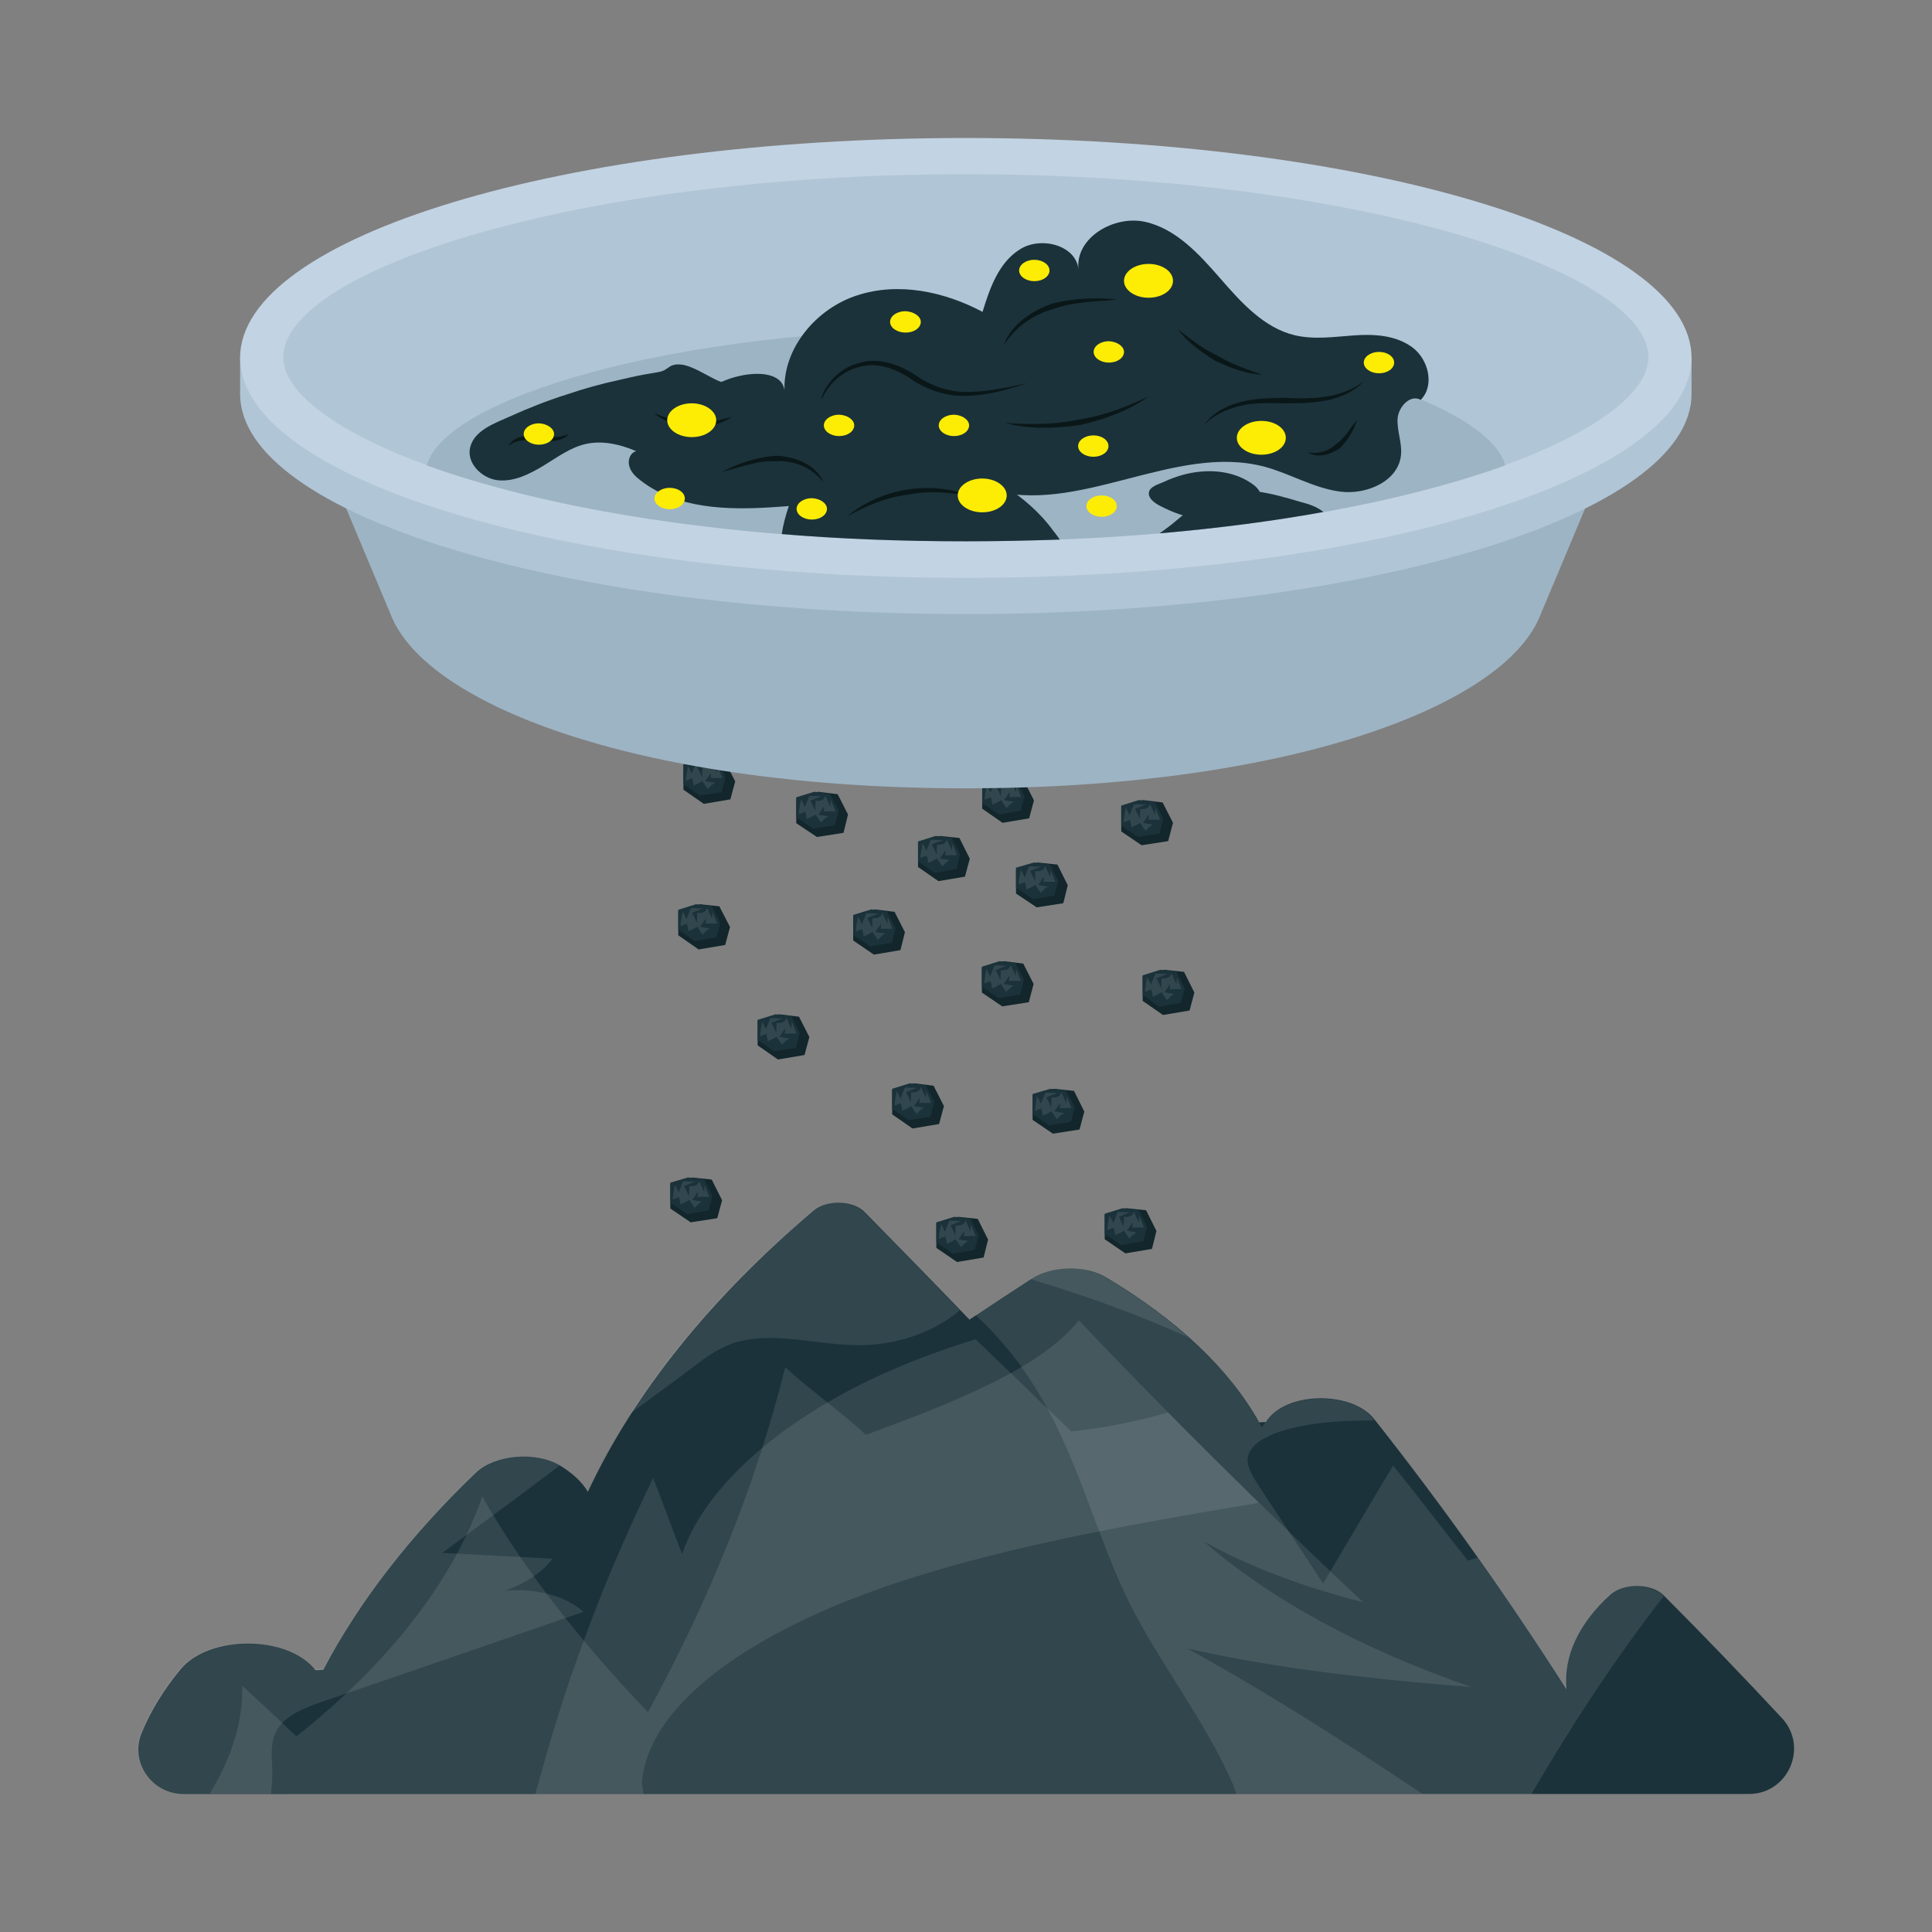 <svg id="Layer_1" enable-background="new 0 0 56 56" height="512" viewBox="0 0 56 56" width="512" xmlns="http://www.w3.org/2000/svg"><rect x="0" y="0" width="56" height="56" fill="#808080" stroke="none"/><g><g><path d="m29.06 23.85.77-.13.14-.52-.3-.59-.57-.07-.63.19v.71z" fill="#12262b"/><path d="m28.96 23.61.62-.11.12-.42-.25-.49-.46-.05-.52.16v.58z" fill="#1b323a"/><path d="m28.6 22.75c.04.07.08.15.11.22.04-.11.09-.21.13-.32.12 0 .23.01.35.01-.11.04-.22.09-.32.13.05.09.1.19.14.29 0-.1.01-.19.01-.29.06 0 .12.01.18-.02s.1-.08.1-.14c.05.11.1.22.15.33 0-.07.01-.13.01-.2.05.11.09.23.14.34-.12 0-.23 0-.35 0 .02-.04.02-.09.01-.14-.05.08-.1.16-.16.23.1.02.2.04.29.05-.08.04-.15.11-.21.18-.06-.07-.11-.15-.16-.23-.08.05-.17.1-.26.13 0-.07-.02-.14-.04-.21-.06.02-.12.04-.18.07 0-.13.04-.28.06-.43z" fill="#fff" opacity=".1"/></g><g><path d="m30.05 26.3.77-.12.13-.52-.3-.6-.57-.06-.63.19v.71z" fill="#12262b"/><path d="m29.94 26.06.62-.1.12-.42-.25-.49-.46-.05-.52.15v.58z" fill="#1b323a"/><path d="m29.59 25.21c.04.07.08.15.11.22.04-.11.09-.21.13-.32.12 0 .23.01.35.01-.11.04-.22.09-.32.13.05.09.1.19.14.29 0-.1.01-.19.01-.29.06 0 .12.01.18-.02s.1-.08.1-.14c.05.11.1.22.15.33 0-.07.01-.13.01-.2.05.11.09.23.14.34-.12 0-.23 0-.35 0 .02-.04.02-.09.01-.14-.05.08-.1.16-.16.23.1.02.2.04.29.05-.08.04-.15.11-.21.18-.06-.07-.11-.15-.16-.23-.08.05-.17.1-.26.13 0-.07-.02-.14-.04-.21-.06.02-.12.04-.18.07-.01-.13.03-.28.06-.43z" fill="#fff" opacity=".1"/></g><g><path d="m25.33 27.67.77-.13.13-.52-.3-.59-.57-.07-.63.2v.7z" fill="#12262b"/><path d="m25.22 27.43.63-.1.11-.43-.25-.48-.46-.06-.52.16v.58z" fill="#1b323a"/><path d="m24.87 26.57c.04.07.08.15.11.22.04-.11.09-.21.13-.32.12 0 .23.01.35.01-.11.04-.22.09-.32.13.05.09.1.19.14.29 0-.1.01-.19.01-.29.06 0 .12.01.18-.02.06-.02.1-.08.1-.14l.15.33c0-.07.01-.13.01-.2.05.11.09.23.14.34-.12 0-.23 0-.35 0 .02-.04.02-.09.01-.14-.05.08-.1.16-.16.23.1.02.2.04.29.05-.08.04-.15.11-.21.18-.06-.07-.11-.15-.16-.23-.08.05-.17.1-.26.13 0-.07-.02-.14-.04-.21-.06.02-.12.04-.18.07-.01-.12.03-.28.06-.43z" fill="#fff" opacity=".1"/></g><g><path d="m20.25 27.52.77-.13.14-.52-.31-.6-.56-.06-.63.19v.71z" fill="#12262b"/><path d="m20.14 27.28.63-.11.11-.42-.25-.49-.46-.05-.51.16v.58z" fill="#1b323a"/><path d="m19.79 26.42c.04.07.08.15.11.22.04-.11.09-.21.13-.32.12 0 .23.01.35.01-.11.04-.22.09-.32.13.05.09.1.19.14.29 0-.1.01-.19.01-.29.06 0 .12.01.18-.02.06-.02.1-.08.1-.14l.15.33c0-.07.01-.13.01-.2.05.11.09.23.14.34-.12 0-.23 0-.35 0 .02-.04.02-.09.01-.14-.05.08-.1.16-.16.23.1.02.2.04.29.05-.08.04-.15.11-.21.18-.06-.07-.11-.15-.16-.23-.08.05-.17.1-.26.13 0-.07-.02-.14-.04-.21-.06.02-.12.04-.18.07-.01-.13.03-.28.06-.43z" fill="#fff" opacity=".1"/></g><g><path d="m20.4 23.3.77-.13.14-.52-.3-.59-.57-.07-.63.19v.71z" fill="#12262b"/><path d="m20.29 23.06.63-.1.11-.43-.25-.49-.46-.05-.51.16v.58z" fill="#1b323a"/><path d="m19.94 22.2c.04.07.08.15.11.22.04-.11.09-.21.13-.32.12 0 .23.01.35.01-.11.04-.22.09-.32.13.05.09.1.19.14.29 0-.1.01-.19.01-.29.06 0 .12.01.18-.02.06-.02.1-.08.1-.14l.15.33c0-.07.01-.13.01-.2.05.11.09.23.14.34-.12 0-.23 0-.35 0 .02-.04.02-.09.01-.14-.05.08-.1.16-.16.23.1.02.2.04.29.05-.08.04-.15.11-.21.18-.06-.07-.11-.15-.16-.23-.08.05-.17.1-.26.13 0-.07-.02-.14-.04-.21-.06.02-.12.04-.18.07 0-.13.04-.28.06-.43z" fill="#fff" opacity=".1"/></g><g><path d="m27.74 36.58.77-.13.13-.52-.3-.6-.57-.06-.63.19v.71z" fill="#12262b"/><path d="m27.63 36.34.62-.11.12-.42-.25-.49-.46-.05-.52.16v.58z" fill="#1b323a"/><path d="m27.28 35.48c.04.07.08.15.11.22.04-.11.09-.21.13-.32.12 0 .23.01.35.01-.11.04-.22.09-.32.13.05.09.1.19.14.29 0-.1.01-.19.01-.29.06 0 .12.01.18-.02.06-.02.1-.08.1-.14.05.11.1.22.15.33 0-.07.01-.13.01-.2.05.11.09.23.14.34-.12 0-.23 0-.35 0 .02-.04.02-.09.01-.14-.05.08-.1.16-.16.23.1.02.2.04.29.05-.08.04-.15.11-.21.18-.06-.07-.11-.15-.16-.23-.08.05-.17.1-.26.13 0-.07-.02-.14-.04-.21-.06.02-.12.04-.18.07-.01-.13.03-.28.06-.43z" fill="#fff" opacity=".1"/></g><g><path d="m30.52 32.86.77-.12.14-.52-.3-.6-.57-.06-.63.19v.71z" fill="#12262b"/><path d="m30.41 32.62.63-.1.11-.43-.25-.48-.46-.05-.51.15v.58z" fill="#1b323a"/><path d="m30.06 31.77c.04.07.08.15.11.22.04-.11.09-.21.13-.32.12 0 .23.01.35.01-.11.04-.22.09-.32.13.05.09.1.19.14.29 0-.1.01-.19.01-.29.06 0 .12.01.18-.02s.1-.08.1-.14c.05.11.1.22.15.33 0-.07.01-.13.01-.2.05.11.09.23.14.34-.12 0-.23 0-.35 0 .02-.04.02-.09.01-.14-.05.08-.1.16-.16.23.1.02.2.04.29.05-.08.04-.15.11-.21.18-.06-.07-.11-.15-.16-.23-.08.05-.17.1-.26.13 0-.07-.02-.14-.04-.21-.06.02-.12.04-.18.07 0-.13.04-.28.06-.43z" fill="#fff" opacity=".1"/></g><g><path d="m33.71 29.42.77-.13.14-.52-.3-.6-.57-.06-.63.19v.71z" fill="#12262b"/><path d="m33.6 29.18.63-.11.11-.42-.24-.49-.47-.05-.51.16v.57z" fill="#1b323a"/><path d="m33.25 28.32c.04.07.08.15.11.22.04-.11.09-.21.13-.32.12 0 .23.01.35.01-.11.04-.22.09-.32.13.05.09.1.19.14.29 0-.1.01-.19.01-.29.06 0 .12.01.18-.02.06-.02.1-.08.1-.14.05.11.1.22.15.33 0-.07.01-.13.01-.2.05.11.09.23.14.34-.12 0-.23 0-.35 0 .02-.04.02-.09.01-.14-.05.08-.1.16-.16.23.1.02.2.04.29.05-.08.04-.15.11-.21.18-.06-.07-.11-.15-.16-.23-.08.05-.17.1-.26.13 0-.07-.02-.14-.04-.21-.06.02-.12.04-.18.07 0-.13.04-.28.06-.43z" fill="#fff" opacity=".1"/></g><g><path d="m20.02 35.43.77-.12.14-.52-.3-.6-.57-.06-.63.19v.71z" fill="#12262b"/><path d="m19.91 35.19.63-.1.11-.42-.24-.49-.47-.05-.51.15v.58z" fill="#1b323a"/><path d="m19.56 34.34c.04.07.08.15.11.22.04-.11.09-.21.13-.32.12 0 .23.01.35.01-.11.04-.22.09-.32.13.05.09.1.19.14.29 0-.1.01-.19.01-.29.06 0 .12.01.18-.02.06-.02.1-.08.1-.14.05.11.1.22.15.33 0-.07.01-.13.01-.2.05.11.09.23.14.34-.12 0-.23 0-.35 0 .02-.04.02-.09.01-.14-.05.08-.1.16-.16.23.1.02.2.04.29.05-.08.04-.15.11-.21.18-.06-.07-.11-.15-.16-.23-.08.05-.17.1-.26.13 0-.07-.02-.14-.04-.21-.06.02-.12.04-.18.07 0-.13.04-.28.06-.43z" fill="#fff" opacity=".1"/></g><g><path d="m29.05 29.17.77-.12.14-.53-.3-.59-.57-.07-.63.2v.71z" fill="#12262b"/><path d="m28.94 28.93.63-.1.11-.43-.24-.48-.47-.06-.51.16v.58z" fill="#1b323a"/><path d="m28.59 28.08c.04.07.08.15.11.22.04-.11.09-.21.13-.32.12 0 .23.01.35.01-.11.04-.22.09-.32.13.05.09.1.19.14.29 0-.1.01-.19.01-.29.06 0 .12.01.18-.02.06-.02.1-.08.1-.14.05.11.1.22.15.33 0-.07.01-.13.01-.2.05.11.09.23.14.34-.12 0-.23 0-.35 0 .02-.04.02-.09.01-.14-.05.08-.1.16-.16.23.1.02.2.04.29.05-.08.04-.15.11-.21.18-.06-.07-.11-.15-.16-.23-.08.05-.17.1-.26.13 0-.07-.02-.14-.04-.21-.06.02-.12.04-.18.07 0-.13.04-.29.06-.43z" fill="#fff" opacity=".1"/></g><g><path d="m27.2 25.54.77-.13.14-.52-.3-.6-.57-.06-.63.19v.71z" fill="#12262b"/><path d="m27.09 25.3.63-.11.11-.42-.24-.49-.47-.05-.51.16v.58z" fill="#1b323a"/><path d="m26.74 24.44c.04.07.08.15.11.22.04-.11.09-.21.13-.32.12 0 .23.01.35.01-.11.04-.22.09-.32.13.05.09.1.19.14.29 0-.1.01-.19.01-.29.06 0 .12.01.18-.02.06-.02.1-.08.1-.14.05.11.1.22.15.33 0-.07.01-.13.01-.2.05.11.09.23.14.34-.12 0-.23 0-.35 0 .02-.04.02-.09.01-.14-.05.08-.1.16-.16.23.1.02.2.04.29.05-.08.04-.15.11-.21.18-.06-.07-.11-.15-.16-.23-.08.05-.17.1-.26.13 0-.07-.02-.14-.04-.21-.06.02-.12.04-.18.07 0-.13.04-.28.06-.43z" fill="#fff" opacity=".1"/></g><g><path d="m22.55 30.71.77-.13.14-.52-.3-.59-.57-.07-.63.19v.71z" fill="#12262b"/><path d="m22.44 30.47.63-.1.11-.43-.24-.49-.46-.05-.52.16v.58z" fill="#1b323a"/><path d="m22.09 29.61c.04.07.08.15.11.22.04-.11.09-.21.13-.32.12 0 .23.01.35.01-.11.04-.22.09-.32.13.05.09.1.19.14.29 0-.1.01-.19.01-.29.06 0 .12.01.18-.02s.1-.08.1-.14l.15.33c0-.07.01-.13.01-.2.05.11.09.23.14.34-.12 0-.23 0-.35 0 .02-.04.02-.09.01-.14-.05.08-.1.16-.16.23.1.02.2.04.29.05-.08.04-.15.11-.21.18-.06-.07-.11-.15-.16-.23-.08.05-.17.1-.26.13 0-.07-.02-.14-.04-.21-.06.02-.12.04-.18.07 0-.13.04-.28.06-.43z" fill="#fff" opacity=".1"/></g><g><path d="m26.45 32.71.77-.13.14-.52-.3-.59-.57-.07-.63.2v.7z" fill="#12262b"/><path d="m26.34 32.47.63-.1.11-.43-.24-.48-.47-.06-.51.16v.58z" fill="#1b323a"/><path d="m25.99 31.62c.04.07.08.15.11.22.04-.11.09-.21.13-.32.12 0 .23.01.35.01-.11.04-.22.09-.32.13.05.09.1.19.14.29 0-.1.01-.19.01-.29.06 0 .12.01.18-.02s.1-.08.1-.14l.15.33c0-.07.01-.13.01-.2.05.11.09.23.14.34-.12 0-.23 0-.35 0 .02-.04.02-.09.01-.14-.05.08-.1.16-.16.23.1.02.2.04.29.05-.08.04-.15.11-.21.18-.06-.07-.11-.15-.16-.23-.08.05-.17.1-.26.13 0-.07-.02-.14-.04-.21-.06.02-.12.04-.18.07 0-.13.04-.29.06-.43z" fill="#fff" opacity=".1"/></g><g><path d="m32.62 36.33.77-.13.13-.52-.3-.6-.57-.06-.63.19v.71z" fill="#12262b"/><path d="m32.51 36.09.63-.11.11-.42-.25-.49-.46-.05-.52.16v.58z" fill="#1b323a"/><path d="m32.16 35.23c.04.07.08.15.11.22.04-.11.09-.21.13-.32.12 0 .23.01.35.01-.11.04-.22.09-.32.13.05.09.1.19.14.29 0-.1.01-.19.01-.29.06 0 .12.01.18-.02.06-.02.1-.08.1-.14.05.11.1.22.15.33 0-.07.01-.13.01-.2.05.11.09.23.14.34-.12 0-.23 0-.35 0 .02-.04.02-.09.01-.14-.05.08-.1.16-.16.23.1.02.2.04.29.05-.08.04-.15.11-.21.18-.06-.07-.11-.15-.16-.23-.08.05-.17.1-.26.13 0-.07-.02-.14-.04-.21-.06.02-.12.04-.18.07-.01-.13.03-.28.06-.43z" fill="#fff" opacity=".1"/></g><g><path d="m33.09 24.5.77-.12.14-.53-.3-.59-.57-.07-.63.2v.71z" fill="#12262b"/><path d="m32.98 24.26.63-.1.11-.43-.24-.48-.47-.06-.51.16v.58z" fill="#1b323a"/><path d="m32.63 23.41c.04.07.08.15.11.22.04-.11.09-.21.13-.32.12 0 .23.01.35.01-.11.04-.22.09-.32.13.05.09.1.19.14.29 0-.1.01-.19.01-.29.06 0 .12.01.18-.02.06-.02.1-.08.1-.14.05.11.1.22.15.33 0-.07.01-.13.01-.2.05.11.09.23.14.34-.12 0-.23 0-.35 0 .02-.04.02-.09.01-.14-.05.08-.1.16-.16.23.1.02.2.04.29.05-.08.04-.15.11-.21.18-.06-.07-.11-.15-.16-.23-.08.05-.17.1-.26.13 0-.07-.02-.14-.04-.21-.06.02-.12.04-.18.07 0-.13.04-.29.06-.43z" fill="#fff" opacity=".1"/></g><g><path d="m23.68 24.26.77-.12.13-.53-.3-.59-.57-.07-.63.2v.71z" fill="#12262b"/><path d="m23.57 24.02.63-.1.11-.43-.25-.48-.46-.06-.52.16v.58z" fill="#1b323a"/><path d="m23.22 23.17c.04.07.08.15.11.22.04-.11.09-.21.13-.32.12 0 .23.01.35.01-.11.04-.22.09-.32.13.05.09.1.19.14.29 0-.1.01-.19.01-.29.06 0 .12.01.18-.02.06-.02.1-.08.1-.14.05.11.1.22.15.33 0-.07.01-.13.01-.2.05.11.09.23.14.34-.12 0-.23 0-.35 0 .02-.04.02-.09.01-.14-.05.08-.1.16-.16.23.1.02.2.04.29.05-.08.04-.15.11-.21.18-.06-.07-.11-.15-.16-.23-.08.05-.17.1-.26.13 0-.07-.02-.14-.04-.21-.06.02-.12.04-.18.07-.01-.13.03-.29.06-.43z" fill="#fff" opacity=".1"/></g><g><path d="m8.2 10.37 3.12 7.43c1.04 2.71 7.46 5.05 16.67 5.05s15.64-2.34 16.67-5.05l3.12-7.43z" fill="#9db4c4"/><path d="m49.03 10.37v1.05c0 3.51-9.42 6.38-21.04 6.38-11.61 0-21.03-2.87-21.03-6.38v-1.05z" fill="#b0c5d6"/><path d="m49.03 10.37c0 3.52-9.42 6.38-21.04 6.38-11.61 0-21.03-2.86-21.03-6.38s9.43-6.37 21.03-6.37c11.62 0 21.04 2.85 21.04 6.37z" fill="#c2d3e3"/><path d="m27.99 15.69c-12.26 0-19.78-3.1-19.78-5.33 0-2.51 8.46-5.31 19.78-5.31 11.33 0 19.79 2.8 19.79 5.31.01 2.23-7.52 5.33-19.79 5.33z" fill="#b0c5d6"/><path d="m43.63 13.49c-3.42 1.23-8.79 2.2-15.64 2.2-6.84 0-12.22-.97-15.62-2.2.51-1.92 7.03-3.96 15.62-3.96 8.61 0 15.13 2.04 15.64 3.96z" fill="#9db4c4"/><path d="m34.81 13.67c.54-.05 1.09.06 1.52.38.12.09.24.23.23.4-.01.21-.22.35-.4.43-.42.18-.88.23-1.31.18s-.85-.2-1.23-.4c-.12-.06-.34-.2-.32-.38s.3-.25.43-.31c.34-.16.71-.27 1.08-.3z" fill="#1b323a"/><path d="m22.74 11.35c-.06-1.25.92-2.41 2.11-2.79 1.19-.39 2.52-.11 3.63.48.21-.69.47-1.43 1.08-1.81.6-.39 1.63-.13 1.7.58-.1-.92 1.03-1.58 1.93-1.38s1.57.94 2.18 1.64 1.27 1.44 2.17 1.65c.57.13 1.15.04 1.73 0s1.2 0 1.67.35.65 1.11.24 1.52c-.3-.17-.65.2-.67.55s.13.69.1 1.03c-.06.77-.99 1.18-1.76 1.08s-1.45-.52-2.19-.72c-2.62-.7-5.41 1.44-8 .65-.92-.28-1.71-.91-2.65-1.1-1.02-.21-2.06.12-3.1.24-.87.1-3-.06-2.86-1.37.12-1 2.64-1.6 2.69-.6z" fill="#1b323a"/><g fill="#0a1719"><path d="m23.75 11.75c.1-.56.54-1.06 1.12-1.22.57-.19 1.19.03 1.66.34.46.32 1 .51 1.56.49.56-.01 1.12-.13 1.67-.25-.54.18-1.09.34-1.67.36-.57.04-1.17-.14-1.65-.46-.46-.32-1-.53-1.55-.37-.52.13-.97.57-1.14 1.11z"/><path d="m29.14 12.26c.72.05 1.44.05 2.13-.1.71-.1 1.38-.37 2.03-.67-.59.42-1.29.67-2 .83-.72.1-1.46.13-2.16-.06z"/><path d="m29.09 10.02c.21-.62.82-1.01 1.41-1.22.62-.16 1.26-.18 1.89-.12-.63.07-1.26.06-1.84.27-.59.16-1.13.53-1.46 1.07z"/><path d="m34.15 9.55c.37.29.74.58 1.16.77.4.24.84.39 1.28.54-.48-.02-.93-.2-1.36-.4-.4-.25-.8-.52-1.08-.91z"/><path d="m37.91 13.11c.31.06.61-.04.82-.24.25-.17.39-.45.6-.69-.09.3-.26.58-.49.81-.26.18-.65.31-.93.12z"/><path d="m34.89 12.33c.24-.35.63-.56 1.04-.67s.83-.12 1.25-.13c.81.04 1.68.04 2.35-.48-.28.31-.69.48-1.1.56s-.83.08-1.25.08c-.41-.01-.82-.02-1.22.07-.4.1-.79.27-1.07.57z"/></g><path d="m25.64 13.39c-.7-.12-1.41.08-2.09.29-.68.2-1.39.41-2.09.31-.98-.14-1.81-.87-2.8-.93-.1-.01-.2 0-.28.04-.14.08-.19.28-.13.44.05.16.18.28.31.38 1.06.83 2.52.87 3.86.78s2.74-.25 3.98.27c.21.09.68.29.8-.05.07-.18-.15-.47-.24-.62-.29-.49-.76-.82-1.32-.91z" fill="#1b323a"/><path d="m24.35 12.91c-.97 1.19-2.74 1.65-4.17 1.07-.54-.21-1-.54-1.51-.8-.52-.25-1.1-.43-1.65-.32-.46.09-.86.39-1.27.64-.4.24-.85.47-1.32.42s-.92-.51-.8-.96c.12-.49.73-.7 1.13-.88.55-.25 1.11-.47 1.68-.65.5-.17 1.01-.31 1.52-.42.23-.05.46-.11.69-.15.12-.02.23-.04.35-.06.11-.02.2-.03.29-.09.07-.04.13-.1.2-.12.11-.04.23-.03.34-.01.28.07.54.23.79.36.13.07.26.13.4.17.4.12.84.07 1.24.12.6.06 1.19.19 1.75.39.22.08.46.19.57.4.15.3-.02.64-.23.89z" fill="#1b323a"/><path d="m30.54 15.4c.06.07.12.16.18.24-.88.03-1.78.05-2.72.05-1.9 0-3.68-.07-5.34-.21.08-.55.31-1.12.47-1.51.28-.64.8-1.23 1.48-1.43.91-.28 1.86.15 2.71.56 1.19.59 2.44 1.21 3.22 2.3z" fill="#1b323a"/><path d="m38.36 14.84c-1.43.26-3.03.47-4.75.62.12-.08.23-.17.34-.25.38-.31.75-.65 1.19-.83.81-.34 1.73-.08 2.56.17.24.06.48.14.66.29z" fill="#1b323a"/><path d="m24.54 14.98c.99-.84 2.47-1.07 3.66-.58-.63-.13-1.27-.19-1.89-.06-.62.07-1.21.32-1.77.64z" fill="#0a1719"/><path d="m23.87 13.99c-.32-.44-.86-.65-1.38-.62-.53-.03-1.04.18-1.57.31.48-.25 1.01-.43 1.57-.47.55.02 1.17.25 1.38.78z" fill="#0a1719"/><path d="m18.96 11.98c.37.14.74.26 1.12.25.38.04.76-.04 1.14-.15-.33.23-.74.3-1.14.31-.4-.05-.81-.15-1.12-.41z" fill="#0a1719"/><path d="m14.73 12.93c.08-.14.23-.24.39-.27.16-.04.32-.02.47-.03.32.04.61.08.9-.05-.23.26-.61.2-.9.21-.3-.06-.6-.06-.86.14z" fill="#0a1719"/><g fill="#fded04"><path d="m29.18 14.36c0 .27-.31.49-.71.49-.39 0-.71-.22-.71-.49s.32-.49.71-.49c.4 0 .71.23.71.49z"/><path d="m20.76 12.18c0 .27-.31.49-.71.49-.39 0-.71-.22-.71-.49s.32-.49.71-.49c.4 0 .71.23.71.49z"/><path d="m34 8.14c0 .27-.31.49-.71.49-.39 0-.71-.22-.71-.49s.32-.49.71-.49c.4 0 .71.22.71.49z"/><path d="m37.27 12.69c0 .27-.31.49-.71.49-.39 0-.71-.22-.71-.49s.32-.49.71-.49c.4 0 .71.22.71.49z"/><path d="m32.37 14.67c0 .17-.19.31-.44.31-.24 0-.44-.14-.44-.31s.2-.31.44-.31c.25 0 .44.14.44.31z"/><path d="m23.97 14.75c0 .17-.19.31-.44.31-.24 0-.44-.14-.44-.31s.2-.31.44-.31c.25.01.44.15.44.31z"/><path d="m26.69 9.33c0 .17-.19.31-.44.31s-.45-.14-.45-.31.2-.31.44-.31c.25.01.45.15.45.31z"/><path d="m24.76 12.33c0 .17-.19.31-.44.31-.24 0-.44-.14-.44-.31s.2-.31.44-.31c.25.01.44.15.44.31z"/><path d="m28.09 12.33c0 .17-.19.31-.44.31-.24 0-.44-.14-.44-.31s.2-.31.44-.31c.25.01.44.15.44.31z"/><path d="m32.58 10.2c0 .17-.19.31-.44.31-.24 0-.44-.14-.44-.31s.2-.31.44-.31c.24.01.44.15.44.31z"/><path d="m32.13 12.93c0 .17-.19.31-.44.31-.24 0-.44-.14-.44-.31s.2-.31.44-.31c.25 0 .44.14.44.31z"/><path d="m16.06 12.58c0 .17-.19.31-.44.31-.24 0-.44-.14-.44-.31s.2-.31.44-.31c.24.01.44.15.44.31z"/><path d="m40.41 10.51c0 .17-.19.31-.44.31-.24 0-.44-.14-.44-.31s.2-.31.44-.31c.25 0 .44.14.44.31z"/><path d="m30.42 7.84c0 .17-.19.31-.44.31-.24 0-.44-.14-.44-.31s.2-.31.44-.31.44.14.44.31z"/><path d="m19.85 14.45c0 .17-.19.31-.44.31-.24 0-.44-.14-.44-.31s.2-.31.44-.31c.25 0 .44.14.44.31z"/></g></g><g><g><path d="m50.69 52c1.14 0 1.74-1.36.96-2.2-1.11-1.19-2.25-2.38-3.43-3.56-.35-.35-1.16-.36-1.54-.02-.92.83-1.37 1.8-1.27 2.75-1.69-2.64-3.54-5.26-5.58-7.84-.66-.83-2.59-.8-3.14.09-.09 0-.1 0-.19.01-.86-1.54-2.38-2.98-4.43-4.2-.61-.37-1.6-.34-2.18.04-.6.39-1.19.78-1.79 1.18-1.01-1.05-2.02-2.08-3.04-3.12-.33-.34-1.11-.36-1.48-.04-2.98 2.53-5.2 5.28-6.54 8.15-.16-.27-.43-.53-.79-.75-.71-.44-1.91-.33-2.46.2-1.89 1.81-3.38 3.73-4.42 5.71-.13.01-.11.01-.23.01-.82-1.04-3.09-1.01-3.9-.03-.49.59-.87 1.21-1.13 1.84-.36.85.29 1.78 1.21 1.78z" fill="#1b323a"/><g fill="#fff"><path d="m41.23 52c-2.16-1.45-4.39-2.88-6.82-4.22 2.59.59 5.44.9 8.24 1.12-3.16-1.09-5.83-2.54-7.76-4.22 1.3.72 2.87 1.32 4.62 1.76-2.87-2.69-5.63-5.42-8.24-8.17-1.13 1.42-3.71 2.41-6.17 3.32-.71-.66-1.61-1.29-2.34-1.96-.84 3.38-2.19 6.72-3.98 10-1.92-2.01-3.58-4.11-4.8-6.25-.86 2.46-2.72 4.84-5.39 6.95-.51-.49-1.04-.98-1.57-1.47.03 1.06-.32 2.11-.94 3.13h35.15z" opacity=".1"/><path d="m7.86 52c.01-.26.05-.51.03-.77-.02-.45-.07-.91.29-1.29.31-.32.84-.51 1.35-.68 2.48-.85 4.93-1.69 7.38-2.54-.49-.46-1.41-.7-2.28-.61.6-.21 1.1-.55 1.39-.93-1.06-.06-2.12-.11-3.2-.17 1.15-.85 2.28-1.68 3.4-2.53 0 0-.01-.01-.01-.01-.71-.43-1.89-.31-2.43.21-1.89 1.81-3.37 3.72-4.41 5.69-.14.01-.12.01-.27.01-.83-1.02-3.08-.98-3.88-.01-.49.59-.87 1.21-1.13 1.84-.34.86.31 1.79 1.23 1.79z" opacity=".1"/><path d="m27.82 37.98c-.71.61-1.83 1.04-3.03 1.01-1.14-.02-2.36-.39-3.43-.09-.48.14-.86.41-1.21.68-.62.47-1.26.93-1.88 1.39 1.32-2.05 3.1-4.03 5.29-5.88.37-.32 1.15-.29 1.48.04.94.95 1.86 1.89 2.78 2.85z" opacity=".1"/><path d="m34.45 38.77c-1.44-.66-2.96-1.21-4.57-1.69 0 0 .01 0 .01-.01.6-.38 1.56-.4 2.17-.04.91.54 1.72 1.12 2.39 1.74z" opacity=".1"/><path d="m18.65 52c0-.12-.05-.24-.04-.36.2-2.25 3.12-4.24 6.74-5.54 3.34-1.2 7.25-1.89 11.14-2.54-.88-.87-1.77-1.74-2.63-2.62-.91.26-1.83.45-2.81.55-.6-.57-1.17-1.12-1.75-1.69-.35-.32-.68-.66-1.02-.98-1.61.49-3.07 1.11-4.31 1.84-.69.4-1.33.85-1.88 1.31-1.13.95-1.94 1.98-2.32 3.07-.29-.73-.55-1.47-.84-2.2-.75 1.56-1.44 3.14-2.01 4.72-.55 1.47-1 2.95-1.4 4.44z" opacity=".1"/><path d="m24.73 34.82 1.99 2.03" opacity=".1"/><path d="m48.22 46.27c-1.46 1.88-2.7 3.8-3.83 5.73h-8.56c-.04-.12-.06-.23-.12-.34-.77-1.76-2.08-3.43-2.96-5.17-1.39-2.81-1.76-5.86-4.47-8.37.53-.35 1.06-.7 1.59-1.05.58-.38 1.57-.41 2.18-.04 2.11 1.26 3.67 2.74 4.52 4.34.05-.07.11-.14.16-.21.61-.82 2.48-.83 3.09-.01l.02.02c-.19 0-.4.01-.59.01-1.26.03-2.72.29-3.03.91-.16.31.05.64.25.95.62.96 1.26 1.9 1.88 2.86.68-1.14 1.34-2.28 2.03-3.42.74.91 1.43 1.83 2.17 2.76.09-.04.19-.06.28-.09.9 1.27 1.77 2.53 2.59 3.82-.11-.95.34-1.92 1.25-2.75.38-.34 1.21-.32 1.55.05z" opacity=".1"/></g></g></g></g></svg>